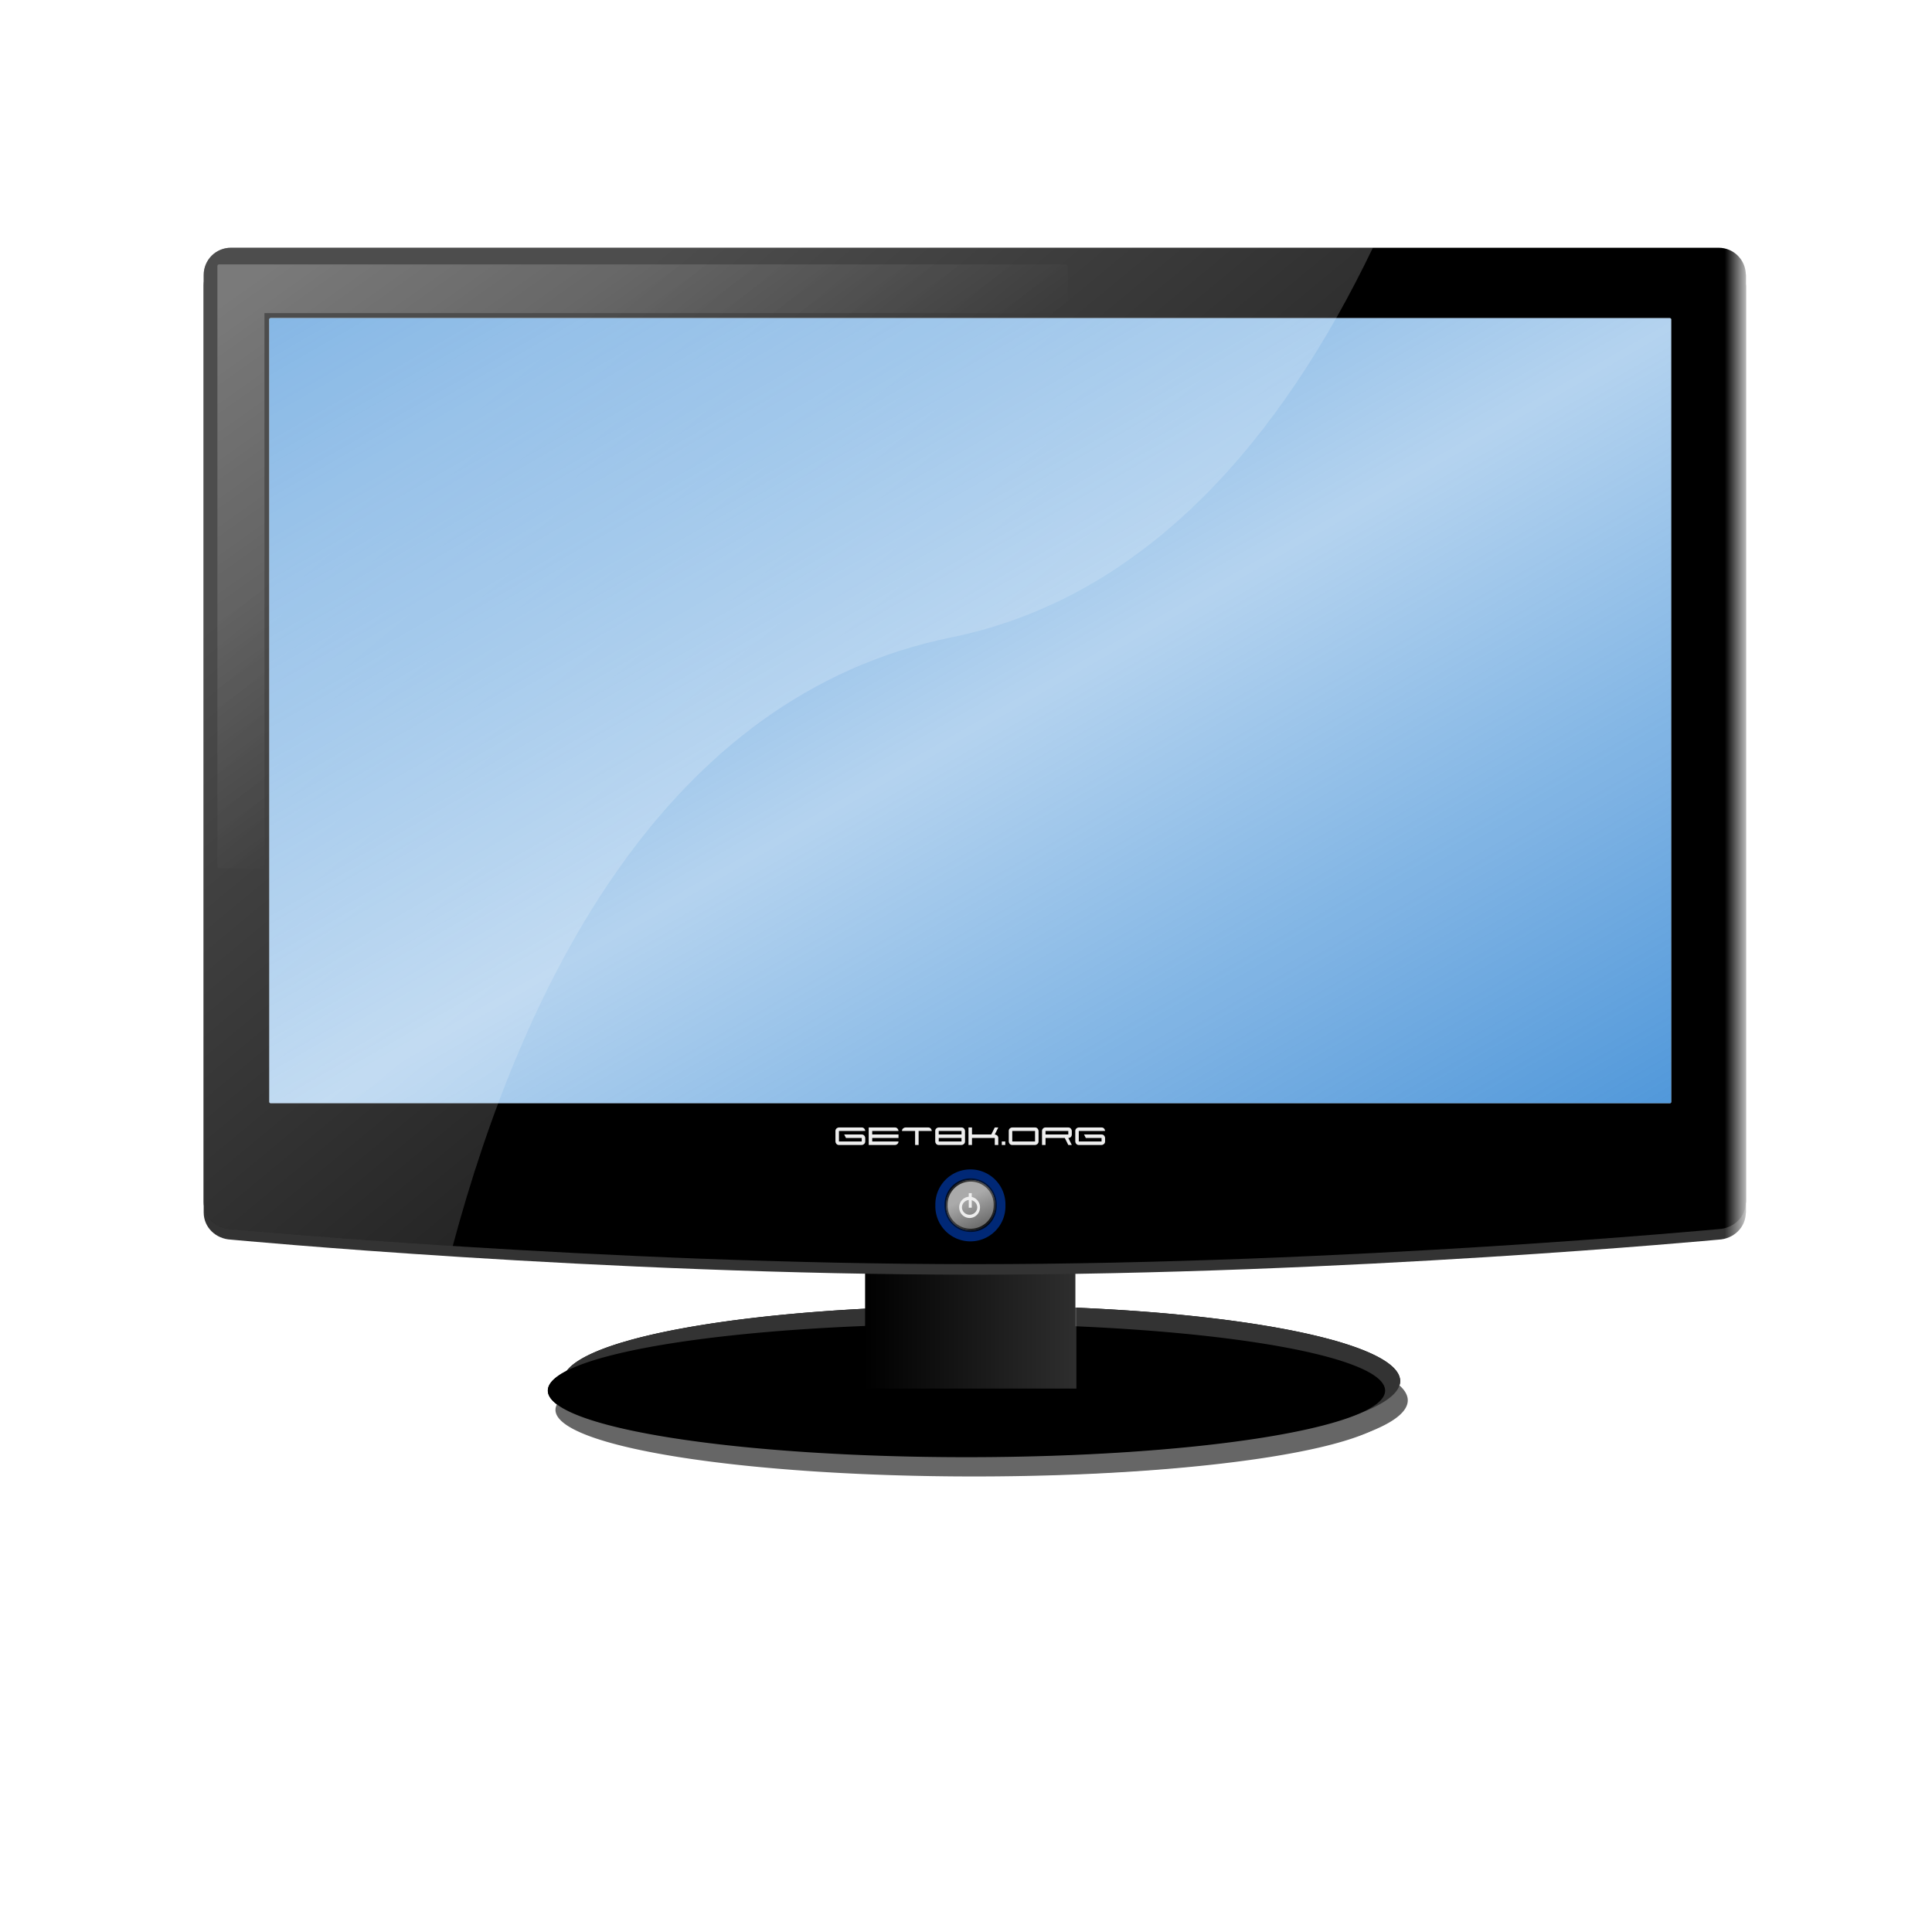 <svg:svg xmlns:dc="http://purl.org/dc/elements/1.1/" xmlns:ns1="http://sodipodi.sourceforge.net/DTD/sodipodi-0.dtd" xmlns:ns2="http://www.inkscape.org/namespaces/inkscape" xmlns:ns4="http://creativecommons.org/ns#" xmlns:rdf="http://www.w3.org/1999/02/22-rdf-syntax-ns#" xmlns:svg="http://www.w3.org/2000/svg" height="551.232" id="svg2419" version="1.0" viewBox="-53.116 -45.936 551.232 551.232" width="551.232" ns1:docname="tv_02.svg" ns1:version="0.32" ns2:output_extension="org.inkscape.output.svg.inkscape" ns2:version="0.46dev+devel">
  <svg:defs id="defs2421">
    <svg:filter id="filter3280" ns2:collect="always">
      <svg:feGaussianBlur id="feGaussianBlur3282" stdDeviation="1.022" ns2:collect="always" />
    </svg:filter>
    <svg:filter height="1.496" id="filter3363" width="1.465" x="-.232" y="-.248" ns2:collect="always">
      <svg:feGaussianBlur id="feGaussianBlur3365" stdDeviation="2.191" ns2:collect="always" />
    </svg:filter>
    <svg:linearGradient gradientTransform="matrix(.977 0 0 1.039 47.439 68.015)" gradientUnits="userSpaceOnUse" id="linearGradient3502" x1="210.09" x2="403.28" y1="62.069" y2="418.45" ns2:collect="always">
      <svg:stop id="stop3008" offset="0" style="stop-color:#0169c9;stop-opacity:.706" />
      <svg:stop id="stop3014" offset=".513" style="stop-color:#0169c9;stop-opacity:.294" />
      <svg:stop id="stop3010" offset="1" style="stop-color:#0169c9;stop-opacity:.706" />
    </svg:linearGradient>
    <svg:linearGradient gradientUnits="userSpaceOnUse" id="linearGradient3504" x1="393.26" x2="399.21" y1="417.56" y2="431.49" ns2:collect="always">
      <svg:stop id="stop3353" offset="0" style="stop-color:#aaaaaa" />
      <svg:stop id="stop3355" offset="1" style="stop-color:#666666" />
    </svg:linearGradient>
    <svg:radialGradient cx="395.98" cy="420.21" gradientTransform="matrix(2.945 3.143 -1.506 1.241 -137.3 -1345.6)" gradientUnits="userSpaceOnUse" id="radialGradient3506" r="12.014" ns2:collect="always">
      <svg:stop id="stop3154" offset="0" style="stop-color:#000000" />
      <svg:stop id="stop3156" offset="1" style="stop-color:#000000;stop-opacity:0" />
    </svg:radialGradient>
    <svg:linearGradient gradientUnits="userSpaceOnUse" id="linearGradient3508" x1="184.91" x2="262.56" y1="158.78" y2="271.78" ns2:collect="always">
      <svg:stop id="stop3227" offset="0" style="stop-color:#ffffff" />
      <svg:stop id="stop3229" offset="1" style="stop-color:#ffffff;stop-opacity:0" />
    </svg:linearGradient>
    <svg:linearGradient gradientTransform="translate(-200 -225.61)" gradientUnits="userSpaceOnUse" id="linearGradient3515" x1="290" x2="515" y1="291.36" y2="563.36" ns2:collect="always">
      <svg:stop id="stop3383" offset="0" style="stop-color:#ffffff" />
      <svg:stop id="stop3385" offset="1" style="stop-color:#ffffff;stop-opacity:0" />
    </svg:linearGradient>
    <svg:linearGradient gradientTransform="matrix(1.5 0 0 1.824 -1357 -289.55)" gradientUnits="userSpaceOnUse" id="linearGradient3518" x1="608" x2="612" y1="249.36" y2="249.36" ns2:collect="always">
      <svg:stop id="stop3250" offset="0" style="stop-color:#ffffff" />
      <svg:stop id="stop3252" offset="1" style="stop-color:#ffffff;stop-opacity:0" />
    </svg:linearGradient>
    <svg:linearGradient gradientTransform="matrix(2.161 0 0 1.321 -1047 -271.3)" gradientUnits="userSpaceOnUse" id="linearGradient3537" x1="367" x2="395" y1="456.36" y2="456.36" ns2:collect="always">
      <svg:stop id="stop3320" offset="0" style="stop-color:#ffffff" />
      <svg:stop id="stop3322" offset="1" style="stop-color:#ffffff;stop-opacity:0" />
    </svg:linearGradient>
  </svg:defs>
  <ns1:namedview bordercolor="#666666" borderopacity="1.0" id="base" pagecolor="#ffffff" width="450px" ns2:current-layer="layer1" ns2:cx="25.980448" ns2:cy="94.352647" ns2:document-units="px" ns2:pageopacity="0.0" ns2:pageshadow="2" ns2:window-height="1000" ns2:window-width="1680" ns2:window-x="-8" ns2:window-y="-8" ns2:zoom="1" />
  <svg:g id="layer1" ns2:groupmode="layer" ns2:label="Ebene 1">
    <svg:rect height="16" id="rect3308" ry="0" style="fill:#000000" width="0" x="398" y="443.36" />
    <svg:g id="g3550">
      <svg:g id="g3463" style="fill:#000000" transform="translate(-172.86 -126.61)">
        <svg:path d="m509 515.36a104.5 35 0 1 1 -209 0 104.5 35 0 1 1 209 0z" id="path3465" style="fill:#000000" transform="matrix(1.143 0 0 .614 -62.562 158.28)" ns1:cx="404.5" ns1:cy="515.36218" ns1:rx="104.5" ns1:ry="35" ns1:type="arc" />
        <svg:path d="m509 515.36a104.5 35 0 1 1 -209 0 104.5 35 0 1 1 209 0z" id="path3467" style="fill:#000000" transform="matrix(1.143 0 0 .543 -66.848 197.59)" ns1:cx="404.5" ns1:cy="515.36218" ns1:rx="104.5" ns1:ry="35" ns1:type="arc" />
      </svg:g>
      <svg:g id="g3342" style="fill:#666666" transform="translate(-170.68 -121.11)">
        <svg:path d="m509 515.36a104.5 35 0 1 1 -209 0 104.5 35 0 1 1 209 0z" id="path3344" style="fill:#666666" transform="matrix(1.143 0 0 .614 -62.562 158.28)" ns1:cx="404.5" ns1:cy="515.36218" ns1:rx="104.5" ns1:ry="35" ns1:type="arc" />
        <svg:path d="m509 515.36a104.5 35 0 1 1 -209 0 104.5 35 0 1 1 209 0z" id="path3346" style="fill:#666666" transform="matrix(1.143 0 0 .543 -66.848 197.59)" ns1:cx="404.5" ns1:cy="515.36218" ns1:rx="104.5" ns1:ry="35" ns1:type="arc" />
      </svg:g>
      <svg:g id="g3312" transform="translate(-172.86 -126.61)">
        <svg:path d="m509 515.36a104.5 35 0 1 1 -209 0 104.5 35 0 1 1 209 0z" id="path3310" style="fill:#333333" transform="matrix(1.143 0 0 .614 -62.562 158.28)" ns1:cx="404.5" ns1:cy="515.36218" ns1:rx="104.5" ns1:ry="35" ns1:type="arc" />
        <svg:path d="m509 515.36a104.5 35 0 1 1 -209 0 104.5 35 0 1 1 209 0z" id="path3302" style="fill:#000000" transform="matrix(1.143 0 0 .543 -66.848 197.59)" ns1:cx="404.5" ns1:cy="515.36218" ns1:rx="104.5" ns1:ry="35" ns1:type="arc" />
      </svg:g>
      <svg:rect height="44" id="rect3306" ry="2.668" style="fill:#000000" width="60" x="193.71" y="311.75" />
      <svg:rect height="37" id="rect3316" ry="0" style="opacity:.181;fill:url(#linearGradient3537)" transform="scale(-1,1)" width="60.5" x="-254" y="313.25" />
      <svg:path d="m12.77 27.75h424.46c4.3 0 7.77 3.466 7.77 7.77v264.46c0 4.3-3.47 7.57-7.77 7.77 0 0-106.33 10-212.44 10-106.12 0-212.02-10-212.02-10-4.3-0.2-7.77-3.47-7.77-7.77v-264.46c0-4.304 3.466-7.77 7.77-7.77z" id="path3304" style="fill:#333333" ns1:nodetypes="ccccszsccc" />
      <svg:path d="m12.77 24.75h424.46c4.3 0 7.77 3.466 7.77 7.77v264.46c0 4.3-3.47 7.57-7.77 7.77 0 0-106.33 10-212.44 10-106.12 0-212.02-10-212.02-10-4.3-0.2-7.77-3.47-7.77-7.77v-264.46c0-4.304 3.466-7.77 7.77-7.77z" id="path3379" style="fill:#000000" ns1:nodetypes="ccccszsccc" />
      <svg:g id="g3033" transform="translate(-172 -124.61)">
        <svg:g id="g3026" transform="translate(0.31 -9.044)">
          <svg:rect height="224" id="rect3022" ry=".367" style="fill:#ffffff" width="400" x="195.4" y="178.48" />
          <svg:rect height="224" id="rect2427" ry=".367" style="fill:url(#linearGradient3502)" width="400" x="195.4" y="178.48" />
        </svg:g>
      </svg:g>
      <svg:path d="m407.29 420.21a11.314 10.607 0 1 1 -22.62 0 11.314 10.607 0 1 1 22.62 0z" id="path3044" style="filter:url(#filter3363);fill-opacity:.784;fill:#013397" transform="matrix(.884 0 0 .943 -126.29 -98.277)" ns1:cx="395.9798" ns1:cy="420.20871" ns1:rx="11.313708" ns1:ry="10.606602" ns1:type="arc" />
      <svg:path d="m407.29 420.21a11.314 10.607 0 1 1 -22.62 0 11.314 10.607 0 1 1 22.62 0z" id="path3150" style="fill:#cccccf" transform="matrix(.619 0 0 .66 -21.286 20.576)" ns1:cx="395.9798" ns1:cy="420.20871" ns1:rx="11.313708" ns1:ry="10.606602" ns1:type="arc" />
      <svg:path d="m407.29 420.21a11.314 10.607 0 1 1 -22.62 0 11.314 10.607 0 1 1 22.62 0z" id="path3040" style="stroke:url(#radialGradient3506);stroke-width:1.4;fill:url(#linearGradient3504)" transform="matrix(.619 0 0 .66 -21.286 20.576)" ns1:cx="395.9798" ns1:cy="420.20871" ns1:rx="11.313708" ns1:ry="10.606602" ns1:type="arc" />
      <svg:path d="m193.75 279.75c0 0.31-0.13 0.56-0.37 0.76-0.21 0.16-0.42 0.24-0.63 0.24h-6.5c-0.32 0-0.57-0.13-0.76-0.37-0.16-0.21-0.24-0.42-0.24-0.63v-3c0-0.32 0.12-0.57 0.36-0.76 0.2-0.16 0.41-0.24 0.63-0.24h6.51c0.31 0 0.56 0.12 0.76 0.36 0.16 0.2 0.24 0.41 0.24 0.63l-7.5 0.01v3h6.5v-1.01h-4.5l-0.5-0.99h5c0.31 0 0.56 0.12 0.76 0.36 0.16 0.2 0.24 0.41 0.24 0.63v1.01zm9.49 0c0 0.31-0.12 0.56-0.36 0.76-0.2 0.16-0.41 0.24-0.63 0.24h-7.51v-5h7.5c0.31 0 0.56 0.12 0.76 0.37 0.16 0.2 0.24 0.41 0.24 0.63h-7.5v1h7.5v1h-7.5v1h7.5zm9.49-3h-3.75v4h-1v-4h-3.75c0-0.32 0.12-0.57 0.37-0.76 0.21-0.16 0.42-0.24 0.63-0.24h6.5c0.32 0 0.57 0.12 0.76 0.36 0.16 0.2 0.24 0.41 0.24 0.64zm9.49 3c0 0.31-0.12 0.56-0.37 0.76-0.2 0.16-0.41 0.24-0.63 0.24h-6.5c-0.32 0-0.57-0.12-0.76-0.36-0.16-0.2-0.24-0.42-0.24-0.64v-3c0-0.33 0.12-0.59 0.36-0.77 0.2-0.16 0.41-0.23 0.64-0.23h6.5c0.32 0 0.58 0.12 0.76 0.36 0.16 0.2 0.24 0.41 0.24 0.64v3zm-1-2v-1h-6.5v1h6.5zm0 2v-1h-6.5v1h6.5zm10.49 1h-1v-2h-6.5v2h-1v-5h1v2h5.5l1-2h1l-1 2c0.28 0.04 0.51 0.13 0.69 0.29 0.21 0.18 0.31 0.41 0.31 0.71v2zm2 0h-1v-1h1v1zm9.49-1c0 0.31-0.12 0.56-0.37 0.76-0.21 0.16-0.42 0.24-0.63 0.24h-6.5c-0.32 0-0.57-0.12-0.76-0.36-0.16-0.2-0.24-0.42-0.24-0.64v-3c0-0.33 0.12-0.59 0.36-0.77 0.19-0.16 0.41-0.23 0.64-0.23h6.5c0.32 0 0.57 0.12 0.76 0.36 0.16 0.2 0.24 0.41 0.24 0.64v3zm-1 0v-3h-6.5v3h6.5zm10.49 1h-1l-1-2h-5.5v2h-1v-4c0-0.28 0.1-0.52 0.29-0.71 0.19-0.2 0.43-0.29 0.71-0.29h6.5c0.31 0 0.57 0.12 0.76 0.37 0.16 0.2 0.24 0.41 0.24 0.63v1c0 0.3-0.1 0.54-0.29 0.72-0.2 0.19-0.44 0.28-0.71 0.28l1 2zm-1-3v-1h-6.5v1h6.5zm10.49 2c0 0.31-0.12 0.56-0.37 0.76-0.2 0.16-0.41 0.24-0.63 0.24h-6.5c-0.31 0-0.56-0.13-0.76-0.37-0.16-0.21-0.24-0.42-0.24-0.63v-3c0-0.32 0.12-0.57 0.36-0.76 0.2-0.16 0.41-0.24 0.63-0.24h6.51c0.32 0 0.57 0.12 0.76 0.36 0.16 0.2 0.24 0.41 0.24 0.63l-7.5 0.01v3h6.5v-1.01h-4.5l-0.5-0.99h5c0.32 0 0.57 0.12 0.76 0.36 0.16 0.2 0.24 0.41 0.24 0.63v1.01z" id="text3199" style="fill:#eeeeee" />
      <svg:g id="g3359" transform="translate(-171.85 -124.92)">
        <svg:path d="m399.19 423.46a3.312 2.844 0 1 1 -6.63 0 3.312 2.844 0 1 1 6.63 0z" id="path3203" style="stroke:#eeeeee;stroke-width:1.021;fill:none" transform="matrix(.776 0 0 .904 88.177 40.652)" ns1:cx="395.875" ns1:cy="423.45593" ns1:rx="3.3125" ns1:ry="2.84375" ns1:type="arc" />
        <svg:path d="m395.56 419.41v4.15" id="path3207" style="stroke:#eeeeee;stroke-width:.856;fill:none" />
      </svg:g>
      <svg:path d="m231.31 314z" id="path3209" style="stroke:#000000;stroke-width:1px;fill:none" />
      <svg:path d="m179.34 151.62c-0.25 0-0.43 0.22-0.43 0.47v165.38c0 0.25 0.18 0.47 0.43 0.47h12.54c0.25 0 0.46-0.22 0.46-0.47v-152.44h228.57c0.36 0 0.65-0.29 0.65-0.65v-12.1c0-0.36-0.29-0.66-0.65-0.66h-229.03-11.97-0.57z" id="rect3217" style="opacity:.5;filter:url(#filter3280);fill:url(#linearGradient3508)" transform="matrix(1 0 0 1.036 -170 -127.58)" />
      <svg:rect height="321" id="rect3246" ry="1.202" style="opacity:.71;fill:url(#linearGradient3518)" transform="scale(-1,1)" width="6" x="-445" y="4.75" />
      <svg:path d="m12.781 24.75c-4.305 0-7.781 3.476-7.781 7.781v264.44c0 4.3 3.481 7.58 7.781 7.78 0 0 25.222 2.38 63.281 4.81 19.906-74.18 60.328-156.94 142.16-173.62 56.41-11.5 94.6-57.541 120.37-111.19h-325.81z" id="rect3018" style="opacity:.3;fill:url(#linearGradient3515)" />
    </svg:g>
  </svg:g>
</svg:svg>